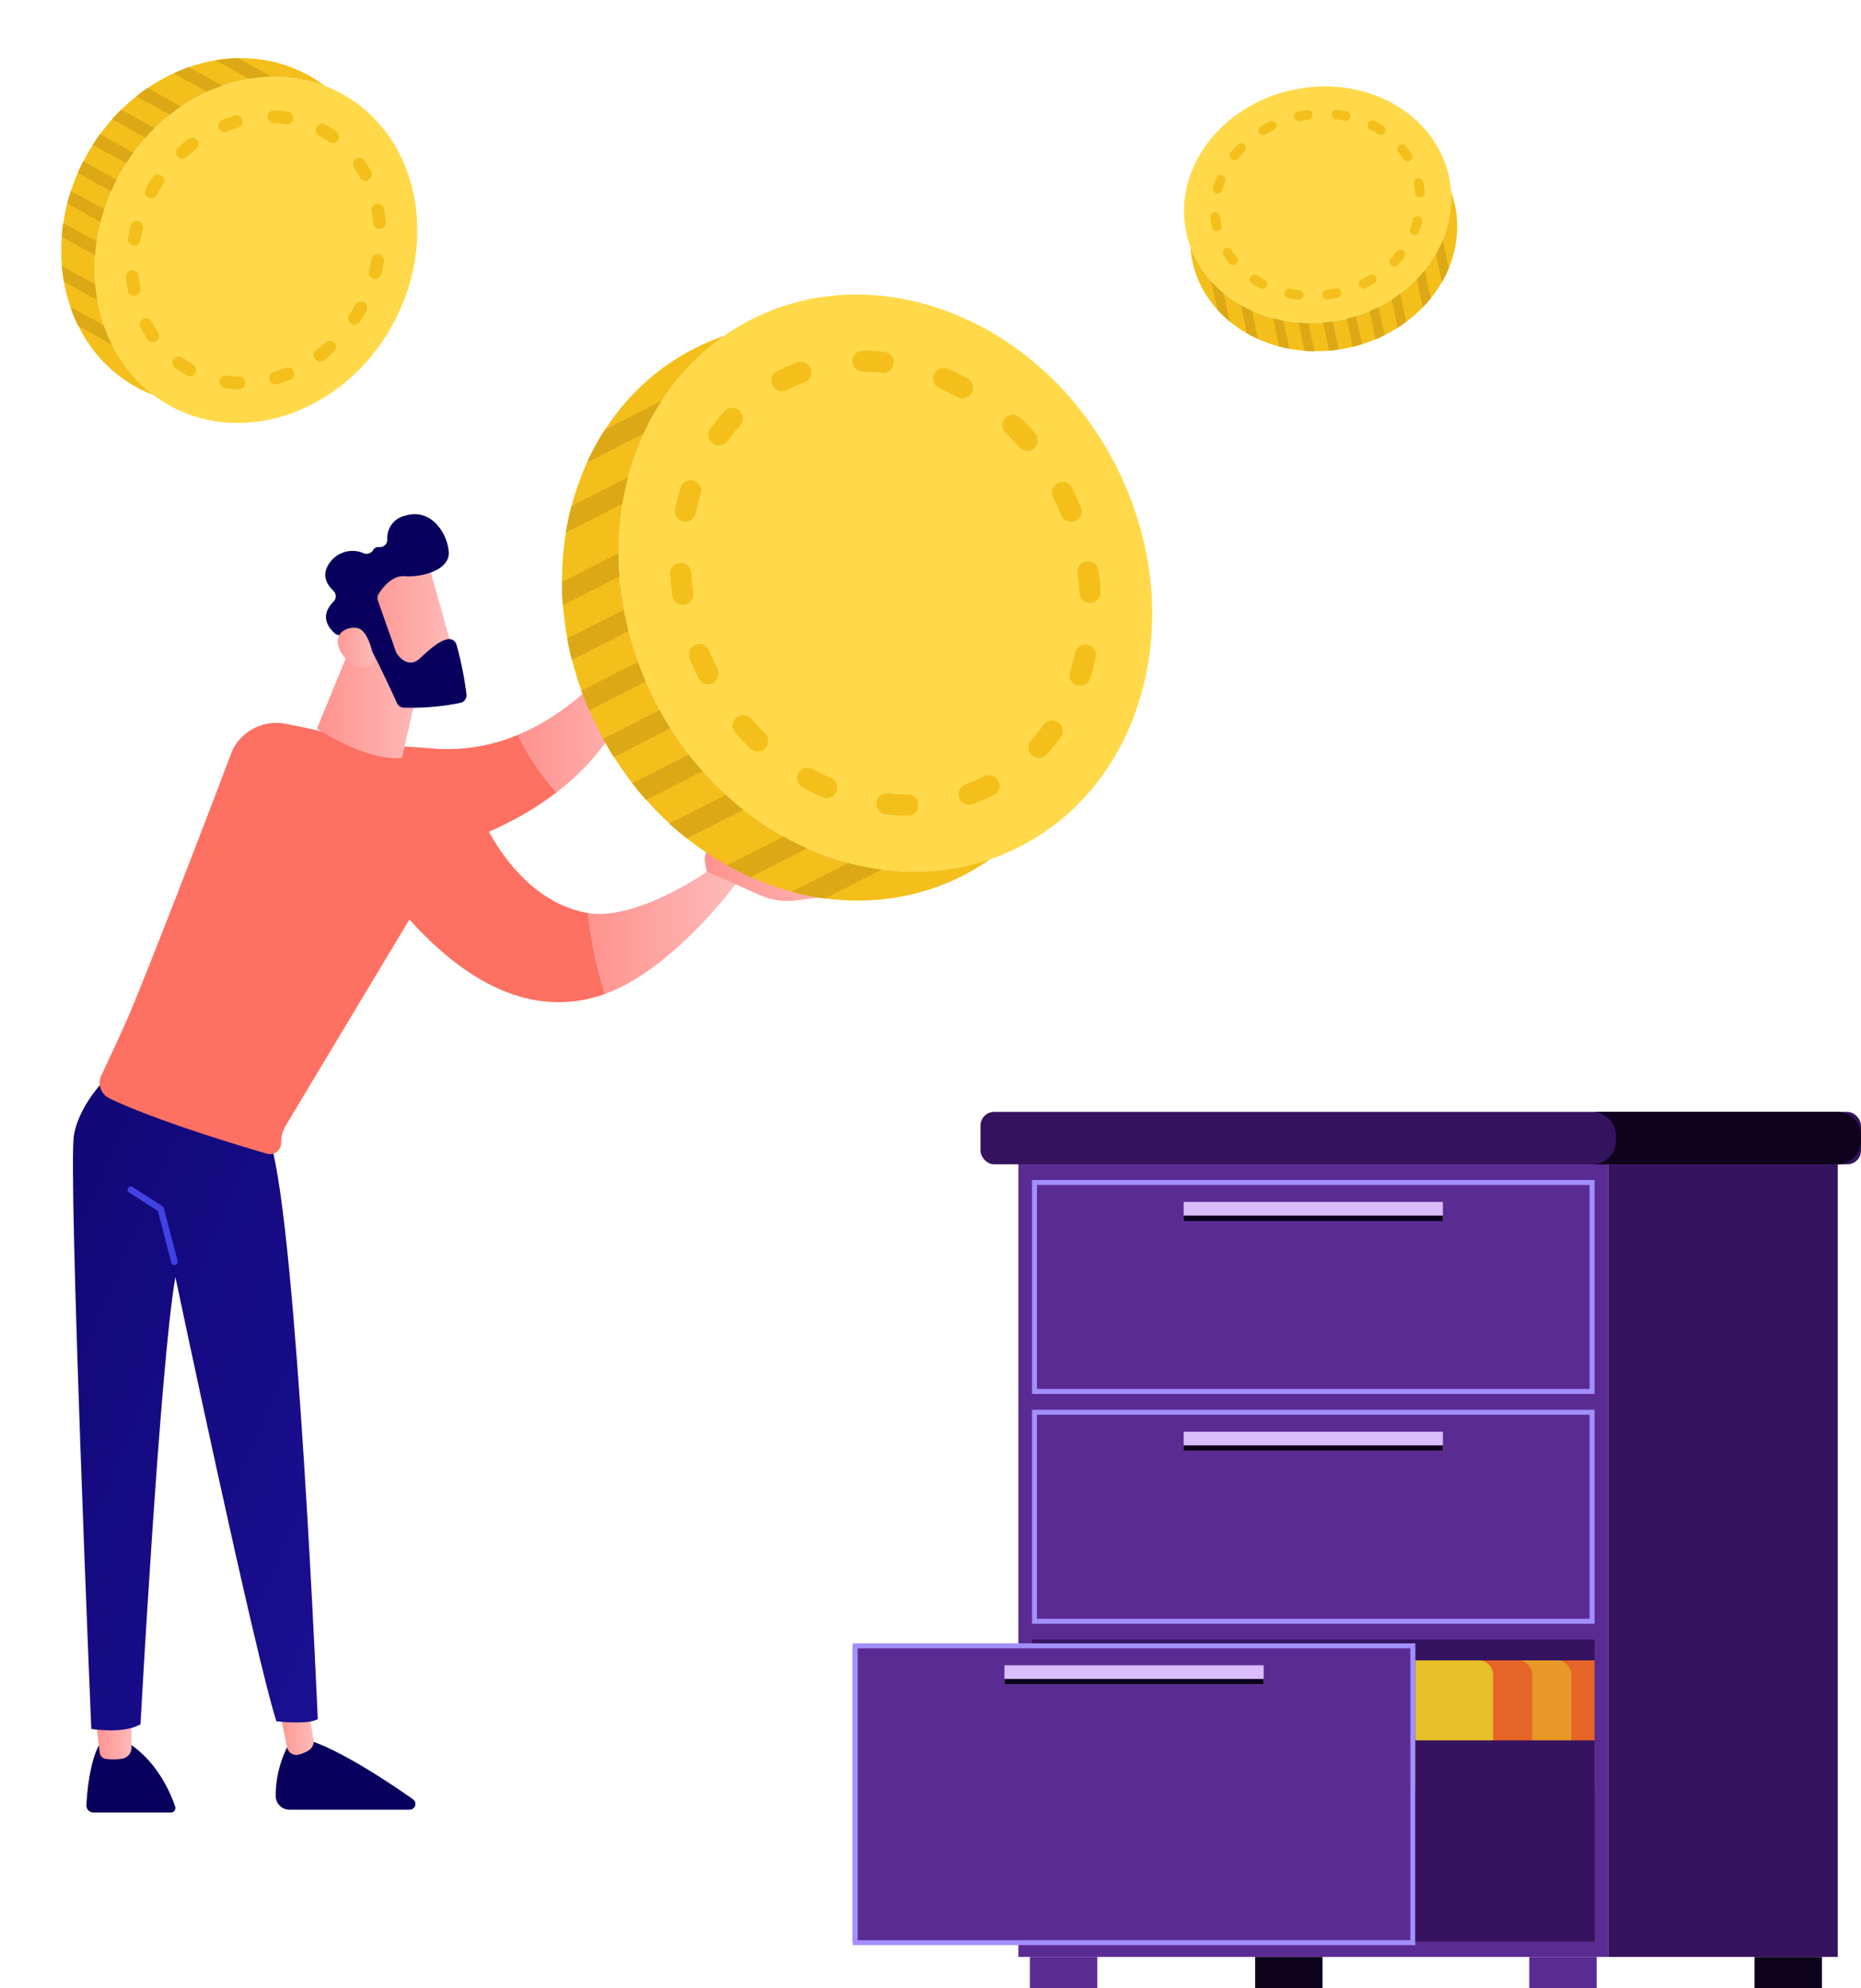 <svg xmlns="http://www.w3.org/2000/svg" xmlns:xlink="http://www.w3.org/1999/xlink" width="321.494" height="343.386" viewBox="0 0 321.494 343.386">
    <defs>
        <linearGradient id="linear-gradient" x1="-59.061" x2="-60.061" y1=".5" y2=".5" gradientUnits="objectBoundingBox">
            <stop offset="0" stop-color="#09005d"/>
            <stop offset="1" stop-color="#1a0f91"/>
        </linearGradient>
        <linearGradient id="linear-gradient-2" x1="1" x2="0" y1=".5" y2=".5" gradientUnits="objectBoundingBox">
            <stop offset="0" stop-color="#febbba"/>
            <stop offset="1" stop-color="#ff928e"/>
        </linearGradient>
        <linearGradient id="linear-gradient-3" x1="-40.352" x2="-41.352" y1=".5" y2=".5" xlink:href="#linear-gradient"/>
        <linearGradient id="linear-gradient-5" x1="-.871" x2=".865" y1="-.957" y2="1.041" xlink:href="#linear-gradient"/>
        <linearGradient id="linear-gradient-6" x1=".392" x2=".491" y1="-4.003" y2=".107" gradientUnits="objectBoundingBox">
            <stop offset="0" stop-color="#4f52ff"/>
            <stop offset="1" stop-color="#4042e2"/>
        </linearGradient>
        <linearGradient id="linear-gradient-7" x1="-.731" x2="-.058" y1="-6.56" y2="-2.791" gradientUnits="objectBoundingBox">
            <stop offset="0" stop-color="#ff928e"/>
            <stop offset="1" stop-color="#fe7062"/>
        </linearGradient>
        <linearGradient id="linear-gradient-9" x1="-.37" x2=".025" y1="-1.896" y2="-.722" xlink:href="#linear-gradient-7"/>
        <linearGradient id="linear-gradient-12" x1="-30.508" x2="-31.552" y1="30.734" y2="30.734" xlink:href="#linear-gradient"/>
        <style>
            .cls-2{fill:url(#linear-gradient-2)}.cls-9{fill:#ffd949}.cls-10{fill:#f4bf1a}.cls-11{fill:#dca815}.cls-12{fill:#5b2b94}.cls-13{fill:#36135e}.cls-14{fill:#0e031c}.cls-15{fill:#a290fe}.cls-16{fill:#dabdfb}.cls-17{fill:#0d001c}.cls-18{fill:#e66526}
        </style>
    </defs>
    <g id="그룹_3893" transform="translate(-380.508 -498.613)">
        <g id="그룹_2849" transform="translate(393.113 545.236)">
            <g id="그룹_3891">
                <g id="그룹_2845" transform="translate(0 42.178)">
                    <path id="패스_7478" fill="url(#linear-gradient)" d="M2473.882 3107.761s-1.709 2.693-2.139 10.235a1.228 1.228 0 0 0 1.221 1.3h13.365a.788.788 0 0 0 .75-1.036c-.783-2.317-3.151-7.97-8.436-11.2z" transform="translate(-2469.426 -2895.05)"/>
                    <path id="패스_7479" d="M2530.786 3067.935l.756 6.339a1.192 1.192 0 0 0 1.041 1.047 10.523 10.523 0 0 0 2.826-.027 1.958 1.958 0 0 0 1.615-1.942v-6.12z" class="cls-2" transform="translate(-2526.91 -2860.334)"/>
                    <path id="패스_7480" fill="url(#linear-gradient-3)" d="M2151.391 3107.062a18.668 18.668 0 0 0-2.5 9.435 2.361 2.361 0 0 0 2.375 2.309h20.758a.994.994 0 0 0 .572-1.808c-3.928-2.758-11.649-7.911-17.232-9.936z" transform="translate(-2113.866 -2895.05)"/>
                    <path id="패스_7481" d="M2285.646 3033.111l1.613 7.829a1.615 1.615 0 0 0 1.91 1.27 5.822 5.822 0 0 0 1.825-.763 1.853 1.853 0 0 0 .828-1.891l-1.668-9.484z" class="cls-2" transform="translate(-2250.259 -2827.944)"/>
                    <path id="패스_7482" fill="url(#linear-gradient-5)" d="M2287.058 2206.1s-5.606 4.942-6.662 10.889 2.99 102.6 2.99 102.6 5.606.932 8.5-.818c0 0 3.428-62.729 6.034-77.224 0 0 13.664 64.979 17.449 76.719 0 0 5.4.657 7.143-.371 0 0-3.579-84.23-8.077-99.206z" transform="translate(-2280.221 -2109.778)"/>
                    <path id="패스_7483" fill="url(#linear-gradient-6)" d="M2476.714 2373.887a.552.552 0 0 0 .142-.018.562.562 0 0 0 .4-.687l-2.381-9.135a.565.565 0 0 0-.241-.331l-5.145-3.3a.562.562 0 1 0-.607.947l4.96 3.183 2.326 8.922a.563.563 0 0 0 .546.419z" transform="translate(-2459.181 -2244.198)"/>
                    <path id="패스_7484" fill="url(#linear-gradient-7)" d="M1988.695 1755.086c-23.6-1.959-29.77 2.925-29.77 2.925l11.342 17.906s23.191-.458 39.807-13.266a40.56 40.56 0 0 1-6.655-9.932 31.249 31.249 0 0 1-14.724 2.367z" transform="translate(-1926.531 -1714.612)"/>
                    <path id="패스_7485" d="M1853.457 1496.653a.723.723 0 0 0-1.378-.277l-3.012 6.426a6.7 6.7 0 0 0-.534 3.983l1.056 3.741a6.456 6.456 0 0 1-1.317 5.138c-2.767 3.459-8.66 9.778-17.05 13.264a40.559 40.559 0 0 0 6.655 9.933 40.709 40.709 0 0 0 14.167-19.672 3.159 3.159 0 0 0 2.229-3.139z" class="cls-2" transform="translate(-1754.333 -1490.822)"/>
                    <path id="패스_7486" fill="url(#linear-gradient-9)" d="M1958.748 1751.573c-8.308-8.953-24.135-13-33.3-14.659a8.4 8.4 0 0 0-9.394 5.33c-4.123 11.084-15.337 39.921-17.511 44.878-1.783 4.066-3.646 8.037-4.829 10.52a2.981 2.981 0 0 0 1.391 3.971c7.709 3.716 21.581 7.92 27.2 9.56a1.929 1.929 0 0 0 2.469-1.856 6.034 6.034 0 0 1 .859-3.1l21.3-35.492c13.275 14.719 24.9 16.065 33.831 12.843a67.195 67.195 0 0 1-2.956-13.948c-13.187-2.263-19.06-18.047-19.06-18.047z" transform="translate(-1888.815 -1700.717)"/>
                    <path id="패스_7489" d="M2146.491 1609.793l-7.078 17.271s8.132 5.628 14.675 5.093l3.532-15.529z" class="cls-2" transform="translate(-2097.252 -1590.039)"/>
                    <g id="그룹_2844" transform="translate(43.598)">
                        <path id="패스_7490" d="M2105.493 1511.215c.162.229 5.12 18.141 5.12 18.141l-10.287 2.613-7.221-16.278s9.674-8.321 12.388-4.476z" class="cls-2" transform="translate(-2087.897 -1503.234)"/>
                        <path id="패스_7491" fill="url(#linear-gradient-12)" d="M2089.145 1470.883l3.131 8.867a1.313 1.313 0 0 0 .163.318c.425.6 2.039 2.573 3.953.8 1.737-1.61 3.346-3.053 4.832-3.315a1.313 1.313 0 0 1 1.495.943 56.7 56.7 0 0 1 1.73 8.642 1.31 1.31 0 0 1-1.066 1.412 42.322 42.322 0 0 1-9.826.817 1.315 1.315 0 0 1-1.107-.763c-.98-2.142-3.983-8.64-5.1-10.321-1.049-1.578-3.618-1.534-4.7-1.438a1.29 1.29 0 0 1-.968-.316c-.943-.826-2.738-2.937-.213-5.462a1.316 1.316 0 0 0-.031-1.894c-1.083-1.019-2.243-2.827-.437-5.069a4.81 4.81 0 0 1 5.743-1.374 1.314 1.314 0 0 0 1.581-.584 1.04 1.04 0 0 1 1.073-.5 1.293 1.293 0 0 0 1.379-1.327 3.923 3.923 0 0 1 3.03-4.092c4.494-1.4 7.3 2.943 7.574 6.182s-4.681 4.479-7.6 4.261c-2.217-.166-3.863 2.031-4.525 3.094a1.3 1.3 0 0 0-.111 1.119z" transform="translate(-2080.064 -1455.953)"/>
                        <path id="패스_7492" d="M2210.475 1614.671s-.726-5.624-3.065-5.9-4.616 1.647-2.291 4.8c2.893 3.929 5.356 1.1 5.356 1.1z" class="cls-2" transform="translate(-2202.018 -1589.126)"/>
                    </g>
                </g>
                <path id="패스_7487" d="M1743.209 1935.9l-4.313-2.521c-7.708 5.294-15.934 8.5-21.208 7.595a67.21 67.21 0 0 0 2.956 13.948c11.765-4.24 22.565-19.022 22.565-19.022z" class="cls-2" transform="translate(-1628.689 -1829.898)"/>
                <path id="패스_7488" d="M1582.546 1897.177c-2.682-1.46-10.641-2.715-10.641-2.715s-9.148-5.353-11.782-6.406c-2.187-.875-3.129 2.4-3.385 3.531-.052.231-.076.373-.076.373l.338 2.176 9.242 4.107a11.771 11.771 0 0 0 6.308.915l9.868-1.291a.369.369 0 0 0 .128-.689z" class="cls-2" transform="translate(-1447.542 -1790.264)"/>
            </g>
            <g id="XMLID_100_" transform="rotate(-27 104.515 -122.749)">
                <path id="XMLID_99_" d="M51.2 102.179c-24.689 0-44.7-22.874-44.7-51.09S26.514 0 51.2 0s44.7 22.874 44.7 51.09-20.014 51.09-44.7 51.09" class="cls-9" transform="translate(4.948)"/>
                <path id="XMLID_132_" d="M11.448 51.09c0-26.1 17.124-47.608 39.23-50.7A39.647 39.647 0 0 0 45.2 0C20.514 0 .5 22.874.5 51.09s20.014 51.09 44.7 51.09a39.646 39.646 0 0 0 5.474-.394c-22.105-3.087-39.23-24.6-39.23-50.7" class="cls-10"/>
                <path id="XMLID_115_" d="M47.511 87.672h-.157a32.517 32.517 0 0 1-3.823-.226 1.825 1.825 0 1 1 .432-3.624 28.728 28.728 0 0 0 3.39.2 1.893 1.893 0 0 1 1.9 1.825 1.758 1.758 0 0 1-1.746 1.825m10.61-1.965a1.825 1.825 0 0 1-.644-3.532 30 30 0 0 0 3.113-1.381 1.824 1.824 0 1 1 1.666 3.246 33.912 33.912 0 0 1-3.492 1.549 1.794 1.794 0 0 1-.642.119m-24.7-1.394a1.812 1.812 0 0 1-.825-.2A34.787 34.787 0 0 1 29.3 82.2a1.825 1.825 0 1 1 2-3.053 30.893 30.893 0 0 0 2.952 1.712 1.825 1.825 0 0 1-.827 3.452m36.693-6.492a1.825 1.825 0 0 1-1.3-3.109 34.329 34.329 0 0 0 2.294-2.558 1.825 1.825 0 0 1 2.832 2.3c-.8.989-1.657 1.94-2.534 2.825a1.826 1.826 0 0 1-1.3.54m-47.83-2.565a1.828 1.828 0 0 1-1.412-.666c-.792-.967-1.553-1.989-2.259-3.038a1.825 1.825 0 1 1 3.025-2.042c.644.956 1.336 1.887 2.056 2.764a1.823 1.823 0 0 1-1.41 2.981m55.859-9.373a1.825 1.825 0 0 1-1.673-2.554c.458-1.047.876-2.135 1.243-3.228a1.825 1.825 0 0 1 3.459 1.164c-.4 1.191-.858 2.377-1.356 3.522a1.831 1.831 0 0 1-1.673 1.1m-62.815-3.228a1.83 1.83 0 0 1-1.724-1.237c-.4-1.182-.761-2.4-1.064-3.618a1.824 1.824 0 0 1 3.54-.881c.279 1.118.608 2.237.978 3.321a1.825 1.825 0 0 1-1.137 2.315 1.794 1.794 0 0 1-.589.1m66.261-10.76q-.071 0-.142-.005a1.827 1.827 0 0 1-1.679-1.961c.086-1.106.13-2.235.13-3.354a1.876 1.876 0 0 1 1.825-1.883 1.775 1.775 0 0 1 1.825 1.764v.119c0 1.213-.047 2.436-.14 3.636a1.825 1.825 0 0 1-1.817 1.684m-68.6-3.476a1.808 1.808 0 0 1-1.825-1.8v-.04c0-1.244.049-2.5.146-3.717a1.825 1.825 0 1 1 3.638.288c-.089 1.128-.135 2.281-.135 3.428a1.843 1.843 0 0 1-1.825 1.845m67.394-10.88a1.823 1.823 0 0 1-1.766-1.378c-.283-1.122-.613-2.239-.985-3.323a1.825 1.825 0 0 1 3.452-1.182c.405 1.179.765 2.394 1.071 3.611a1.825 1.825 0 0 1-1.323 2.215 1.7 1.7 0 0 1-.449.057M15.3 34.223a1.83 1.83 0 0 1-1.73-2.412c.4-1.186.861-2.37 1.363-3.518a1.825 1.825 0 1 1 3.345 1.462c-.462 1.053-.881 2.14-1.25 3.228a1.829 1.829 0 0 1-1.728 1.24m59.246-9.84a1.823 1.823 0 0 1-1.513-.8c-.646-.952-1.339-1.881-2.062-2.759a1.825 1.825 0 0 1 2.818-2.324c.794.965 1.556 1.985 2.266 3.034a1.825 1.825 0 0 1-1.509 2.848m-52.319-2.774a1.825 1.825 0 0 1-1.41-2.98c.8-.985 1.659-1.934 2.538-2.819a1.825 1.825 0 0 1 2.589 2.573c-.8.8-1.571 1.66-2.3 2.556a1.813 1.813 0 0 1-1.414.67m42.116-7.353a1.805 1.805 0 0 1-.993-.3 31.038 31.038 0 0 0-2.96-1.7A1.825 1.825 0 0 1 62.037 9a34.247 34.247 0 0 1 3.3 1.9 1.825 1.825 0 0 1-1 3.354m-30.978-1.733a1.825 1.825 0 0 1-.83-3.45 33.724 33.724 0 0 1 3.5-1.54 1.824 1.824 0 1 1 1.271 3.417 29.859 29.859 0 0 0-3.118 1.374 1.806 1.806 0 0 1-.825.2M50.886 9.33a1.676 1.676 0 0 1-.213-.013 28.845 28.845 0 0 0-3.319-.192A1.858 1.858 0 0 1 45.491 7.3a1.793 1.793 0 0 1 1.786-1.825h.077a32.45 32.45 0 0 1 3.74.217 1.824 1.824 0 0 1-.208 3.636" class="cls-10" transform="translate(8.795 4.516)"/>
                <path id="XMLID_114_" d="M11.444 29H.5c.036 1.228.106 2.445.217 3.649H11.67q-.17-1.806-.226-3.649" class="cls-11" transform="translate(0 23.914)"/>
                <path id="XMLID_113_" d="M11.823 24H.883c-.152 1.2-.261 2.421-.336 3.649h10.946c.077-1.228.179-2.447.33-3.649" class="cls-11" transform="translate(.039 19.791)"/>
                <path id="XMLID_112_" d="M12 34H1.047q.356 1.85.823 3.649h10.946Q12.351 35.851 12 34" class="cls-11" transform="translate(.451 28.037)"/>
                <path id="XMLID_111_" d="M13.4 39H2.443c.465 1.244.98 2.458 1.527 3.649h10.95Q14.1 40.865 13.4 39" class="cls-11" transform="translate(1.602 32.16)"/>
                <path id="XMLID_110_" d="M13.15 19H2.215c-.356 1.2-.688 2.412-.965 3.649h10.961c.277-1.233.586-2.454.94-3.649" class="cls-11" transform="translate(.618 15.668)"/>
                <path id="XMLID_109_" d="M15.475 14H4.527c-.6 1.188-1.17 2.4-1.688 3.649h10.955q.777-1.867 1.68-3.649" class="cls-11" transform="translate(1.929 11.545)"/>
                <path id="XMLID_108_" d="M20.136 8H9.176q-1.557 1.741-2.96 3.649h10.957Q18.577 9.742 20.136 8" class="cls-11" transform="translate(4.714 6.597)"/>
                <path id="XMLID_107_" d="M27.34 3H16.368a43.879 43.879 0 0 0-5.357 3.649h10.964A43.959 43.959 0 0 1 27.34 3" class="cls-11" transform="translate(8.668 2.474)"/>
                <path id="XMLID_106_" d="M16.469 45H5.516q1.27 1.9 2.686 3.649h10.96Q17.745 46.9 16.469 45" class="cls-11" transform="translate(4.136 37.108)"/>
                <path id="XMLID_105_" d="M9.832 50a45.256 45.256 0 0 0 4.605 3.649h10.974A44.894 44.894 0 0 1 20.776 50z" class="cls-11" transform="translate(7.695 41.231)"/>
            </g>
        </g>
        <g id="XMLID_100_2" transform="rotate(29 -758.58 1041.664)">
            <path id="XMLID_99_2" d="M33.417 61.525C18.551 61.525 6.5 47.752 6.5 30.762S18.551 0 33.417 0s26.917 13.773 26.917 30.762-12.051 30.763-26.917 30.763" class="cls-9" transform="translate(.592)"/>
            <path id="XMLID_132_2" d="M7.092 30.762C7.092 15.049 17.4 2.1 30.713.237A23.872 23.872 0 0 0 27.417 0C12.551 0 .5 13.773.5 30.762s12.051 30.763 26.917 30.763a23.872 23.872 0 0 0 3.3-.237C17.4 59.429 7.092 46.475 7.092 30.762" class="cls-10"/>
            <path id="XMLID_115_2" d="M33.05 54.968h-.094a19.58 19.58 0 0 1-2.3-.136 1.1 1.1 0 1 1 .26-2.182 17.3 17.3 0 0 0 2.041.121 1.14 1.14 0 0 1 1.146 1.1 1.058 1.058 0 0 1-1.051 1.1m6.389-1.183a1.1 1.1 0 0 1-.388-2.127 18.068 18.068 0 0 0 1.874-.832 1.1 1.1 0 1 1 1 1.955 20.418 20.418 0 0 1-2.1.933 1.08 1.08 0 0 1-.387.071m-14.87-.839a1.091 1.091 0 0 1-.5-.12 20.946 20.946 0 0 1-1.987-1.151 1.1 1.1 0 1 1 1.2-1.838 18.6 18.6 0 0 0 1.778 1.031 1.1 1.1 0 0 1-.5 2.079m22.094-3.909a1.1 1.1 0 0 1-.78-1.872 20.671 20.671 0 0 0 1.381-1.54 1.1 1.1 0 1 1 1.705 1.387c-.485.6-1 1.168-1.526 1.7a1.1 1.1 0 0 1-.78.325m-28.8-1.547a1.1 1.1 0 0 1-.85-.4c-.477-.582-.935-1.2-1.36-1.829a1.1 1.1 0 1 1 1.822-1.229c.388.576.8 1.136 1.238 1.664a1.1 1.1 0 0 1-.849 1.8m33.634-5.644a1.1 1.1 0 0 1-1.007-1.538c.276-.631.527-1.285.748-1.944a1.1 1.1 0 0 1 2.083.7c-.242.717-.516 1.432-.816 2.12a1.1 1.1 0 0 1-1.007.66M13.67 39.9a1.1 1.1 0 0 1-1.04-.745c-.243-.712-.458-1.445-.641-2.179a1.1 1.1 0 0 1 2.131-.531c.168.673.366 1.347.589 2a1.1 1.1 0 0 1-.684 1.394 1.08 1.08 0 0 1-.355.06m39.9-6.479h-.086a1.1 1.1 0 0 1-1.011-1.181c.052-.666.078-1.346.078-2.019a1.13 1.13 0 0 1 1.1-1.134 1.069 1.069 0 0 1 1.1 1.062v.071c0 .731-.029 1.467-.085 2.19a1.1 1.1 0 0 1-1.094 1.014m-41.3-2.093a1.089 1.089 0 0 1-1.1-1.087v-.024c0-.749.03-1.5.088-2.238a1.1 1.1 0 1 1 2.191.174c-.054.679-.081 1.373-.081 2.064a1.109 1.109 0 0 1-1.1 1.111m40.58-6.551a1.1 1.1 0 0 1-1.063-.829c-.17-.676-.369-1.348-.593-2a1.1 1.1 0 0 1 2.079-.712c.244.71.46 1.441.645 2.174a1.1 1.1 0 0 1-.8 1.334 1.024 1.024 0 0 1-.27.034m-39.189-2a1.1 1.1 0 0 1-1.042-1.452c.243-.714.519-1.427.821-2.118a1.1 1.1 0 1 1 2.014.88c-.278.634-.531 1.289-.753 1.944a1.1 1.1 0 0 1-1.04.747m35.67-5.921a1.1 1.1 0 0 1-.911-.483c-.389-.573-.806-1.133-1.241-1.661a1.1 1.1 0 1 1 1.7-1.4c.478.581.937 1.2 1.365 1.827a1.1 1.1 0 0 1-.909 1.715m-31.5-1.671a1.1 1.1 0 0 1-.849-1.794c.485-.593 1-1.165 1.528-1.7a1.1 1.1 0 0 1 1.559 1.549c-.479.482-.946 1-1.387 1.539a1.091 1.091 0 0 1-.851.4m25.359-4.428a1.087 1.087 0 0 1-.6-.178 18.689 18.689 0 0 0-1.782-1.026A1.1 1.1 0 0 1 41.8 7.6a20.621 20.621 0 0 1 1.99 1.146 1.1 1.1 0 0 1-.6 2.019M24.529 9.718a1.1 1.1 0 0 1-.5-2.078 20.306 20.306 0 0 1 2.105-.927 1.1 1.1 0 1 1 .766 2.058 17.979 17.979 0 0 0-1.878.827 1.088 1.088 0 0 1-.5.12M35.083 7.8a1.009 1.009 0 0 1-.129-.008 17.369 17.369 0 0 0-2-.115 1.119 1.119 0 0 1-1.122-1.1 1.08 1.08 0 0 1 1.076-1.1h.046a19.539 19.539 0 0 1 2.252.131 1.1 1.1 0 0 1-.125 2.19" class="cls-10" transform="translate(1.052 .54)"/>
            <path id="XMLID_114_2" d="M7.09 29H.5c.022.739.064 1.472.131 2.2h6.6q-.1-1.088-.136-2.2" class="cls-11" transform="translate(0 2.861)"/>
            <path id="XMLID_113_2" d="M7.337 24H.749c-.091.724-.157 1.458-.2 2.2h6.589c.046-.739.108-1.473.2-2.2" class="cls-11" transform="translate(.005 2.368)"/>
            <path id="XMLID_112_2" d="M7.64 34H1.047q.214 1.114.5 2.2h6.586q-.28-1.083-.493-2.2" class="cls-11" transform="translate(.054 3.354)"/>
            <path id="XMLID_111_2" d="M9.039 39h-6.6c.28.749.59 1.48.92 2.2h6.597q-.494-1.074-.916-2.2" class="cls-11" transform="translate(.192 3.848)"/>
            <path id="XMLID_110_2" d="M8.415 19H1.831c-.214.722-.414 1.452-.581 2.2h6.6c.167-.743.353-1.478.566-2.2" class="cls-11" transform="translate(.074 1.875)"/>
            <path id="XMLID_109_2" d="M10.447 14H3.855c-.363.715-.7 1.447-1.016 2.2h6.6q.461-1.127 1.008-2.2" class="cls-11" transform="translate(.231 1.381)"/>
            <path id="XMLID_108_2" d="M14.6 8H8q-.94 1.048-1.784 2.2h6.6Q13.659 9.049 14.6 8" class="cls-11" transform="translate(.564 .789)"/>
            <path id="XMLID_107_2" d="M20.843 3h-6.606a26.421 26.421 0 0 0-3.226 2.2h6.6A26.469 26.469 0 0 1 20.843 3" class="cls-11" transform="translate(1.037 .296)"/>
            <path id="XMLID_106_2" d="M12.111 45h-6.6q.765 1.142 1.617 2.2h6.6q-.854-1.055-1.622-2.2" class="cls-11" transform="translate(.495 4.44)"/>
            <path id="XMLID_105_2" d="M9.832 50a27.25 27.25 0 0 0 2.773 2.2h6.607a27.031 27.031 0 0 1-2.79-2.2z" class="cls-11" transform="translate(.921 4.933)"/>
        </g>
        <g id="XMLID_100_3" transform="rotate(-102 523.761 42.79)">
            <path id="XMLID_99_3" d="M26.8 46.389C15.586 46.389 6.5 36 6.5 23.195S15.586 0 26.8 0s20.3 10.385 20.3 23.195S38 46.389 26.8 46.389" class="cls-9" transform="translate(-1.03)"/>
            <path id="XMLID_132_3" d="M5.47 23.195c0-11.848 7.775-21.614 17.81-23.016A18 18 0 0 0 20.8 0C9.586 0 .5 10.385.5 23.195s9.086 23.194 20.3 23.194a18 18 0 0 0 2.485-.179C13.245 44.809 5.47 35.042 5.47 23.195" class="cls-10"/>
            <path id="XMLID_115_3" d="M27.666 42.793H27.6a14.762 14.762 0 0 1-1.735-.1.828.828 0 1 1 .2-1.645 13.041 13.041 0 0 0 1.539.091.859.859 0 0 1 .864.828.8.8 0 0 1-.793.828m4.817-.892a.829.829 0 0 1-.292-1.6 13.622 13.622 0 0 0 1.4-.633.828.828 0 1 1 .756 1.474 15.4 15.4 0 0 1-1.586.7.814.814 0 0 1-.292.054m-11.212-.633a.822.822 0 0 1-.374-.09 15.8 15.8 0 0 1-1.5-.868.828.828 0 1 1 .908-1.386 14.023 14.023 0 0 0 1.34.777.829.829 0 0 1-.375 1.567M37.93 38.32a.828.828 0 0 1-.588-1.412 15.586 15.586 0 0 0 1.041-1.161.829.829 0 1 1 1.286 1.045c-.365.449-.752.881-1.151 1.282a.829.829 0 0 1-.588.245m-21.718-1.165a.83.83 0 0 1-.641-.3c-.36-.439-.7-.9-1.026-1.379a.828.828 0 1 1 1.373-.927c.292.434.606.857.934 1.255a.828.828 0 0 1-.64 1.354m25.36-4.257a.829.829 0 0 1-.76-1.16c.208-.475.4-.969.564-1.465a.829.829 0 0 1 1.571.529c-.182.541-.389 1.079-.615 1.6a.831.831 0 0 1-.76.5m-28.518-1.469a.831.831 0 0 1-.784-.562c-.183-.537-.345-1.089-.483-1.643a.828.828 0 0 1 1.607-.4c.127.508.276 1.016.444 1.508a.828.828 0 0 1-.516 1.051.815.815 0 0 1-.268.046m30.082-4.885h-.065a.829.829 0 0 1-.762-.891c.039-.5.059-1.015.059-1.523a.852.852 0 0 1 .828-.855.806.806 0 0 1 .828.8v.054c0 .551-.022 1.106-.064 1.651a.829.829 0 0 1-.825.765m-31.141-1.579a.821.821 0 0 1-.828-.819v-.018c0-.565.022-1.133.066-1.687a.828.828 0 1 1 1.652.131c-.041.512-.061 1.035-.061 1.557a.837.837 0 0 1-.828.837m30.6-4.94a.828.828 0 0 1-.8-.625c-.128-.509-.278-1.016-.447-1.508a.828.828 0 0 1 1.567-.537c.184.535.347 1.087.486 1.639a.828.828 0 0 1-.6 1.006.772.772 0 0 1-.2.026m-29.558-1.507a.831.831 0 0 1-.785-1.1c.183-.538.391-1.076.619-1.6a.829.829 0 0 1 1.523.673c-.21.478-.4.972-.567 1.465a.83.83 0 0 1-.784.563m26.9-4.467a.827.827 0 0 1-.687-.364c-.293-.432-.608-.854-.936-1.253a.829.829 0 1 1 1.274-1.055c.36.438.707.9 1.029 1.378a.828.828 0 0 1-.685 1.293M16.188 12.8a.828.828 0 0 1-.64-1.353c.365-.447.753-.878 1.152-1.28a.829.829 0 0 1 1.175 1.168c-.361.364-.713.754-1.045 1.161a.823.823 0 0 1-.642.3m19.12-3.335a.82.82 0 0 1-.451-.134 14.091 14.091 0 0 0-1.344-.774.828.828 0 0 1 .747-1.479 15.548 15.548 0 0 1 1.5.864.828.828 0 0 1-.453 1.523m-14.065-.787a.828.828 0 0 1-.377-1.566 15.311 15.311 0 0 1 1.587-.7.828.828 0 1 1 .58 1.552 13.556 13.556 0 0 0-1.416.624.82.82 0 0 1-.374.09M29.2 7.226a.761.761 0 0 1-.1-.006 13.1 13.1 0 0 0-1.5-.087.844.844 0 0 1-.846-.828.814.814 0 0 1 .811-.828h.035a14.732 14.732 0 0 1 1.7.1.828.828 0 0 1-.1 1.649" class="cls-10" transform="translate(-1.831 -.94)"/>
            <path id="XMLID_114_3" d="M5.469 29H.5c.017.558.048 1.11.1 1.657h4.971q-.077-.82-.1-1.657" class="cls-11" transform="translate(0 -4.977)"/>
            <path id="XMLID_113_3" d="M5.666 24H.7c-.069.546-.118 1.1-.152 1.657h4.968c.035-.557.081-1.111.15-1.657" class="cls-11" transform="translate(-.008 -4.119)"/>
            <path id="XMLID_112_3" d="M6.018 34H1.047q.162.84.374 1.657H6.39Q6.179 34.84 6.018 34" class="cls-11" transform="translate(-.094 -5.835)"/>
            <path id="XMLID_111_3" d="M7.417 39H2.443c.211.565.445 1.116.693 1.657h4.971q-.373-.81-.691-1.657" class="cls-11" transform="translate(-.333 -6.693)"/>
            <path id="XMLID_110_3" d="M6.653 19H1.688c-.162.544-.312 1.1-.438 1.657h4.976c.126-.56.266-1.114.427-1.657" class="cls-11" transform="translate(-.129 -3.261)"/>
            <path id="XMLID_109_3" d="M8.576 14H3.605c-.273.539-.531 1.091-.766 1.657h4.974q.353-.847.763-1.657" class="cls-11" transform="translate(-.401 -2.403)"/>
            <path id="XMLID_108_3" d="M12.536 8H7.56q-.707.79-1.344 1.657h4.974q.638-.866 1.346-1.657" class="cls-11" transform="translate(-.981 -1.373)"/>
            <path id="XMLID_107_3" d="M18.424 3h-4.981a19.921 19.921 0 0 0-2.432 1.657h4.978A19.957 19.957 0 0 1 18.424 3" class="cls-11" transform="translate(-1.804 -.515)"/>
            <path id="XMLID_106_3" d="M10.489 45H5.516q.577.861 1.219 1.657h4.976q-.644-.8-1.223-1.657" class="cls-11" transform="translate(-.861 -7.723)"/>
            <path id="XMLID_105_3" d="M9.832 50a20.546 20.546 0 0 0 2.091 1.657H16.9A20.381 20.381 0 0 1 14.8 50z" class="cls-11" transform="translate(-1.602 -8.581)"/>
        </g>
        <g id="그룹_3752" transform="translate(527.827 690.654)">
            <path id="사각형_1994" d="M0 0H101.884V139.67H0z" class="cls-12" transform="translate(28.613 6.277)"/>
            <path id="사각형_1995" d="M0 0H39.665V139.67H0z" class="cls-13" transform="translate(130.497 6.277)"/>
            <rect id="사각형_1996" width="152.11" height="9.054" class="cls-13" rx="2.367" transform="translate(22.065)"/>
            <path id="패스_8571" d="M424.419 330.986v-.961a4.047 4.047 0 0 0-4.046-4.046h42.346a4.047 4.047 0 0 1 4.046 4.046v.961a4.046 4.046 0 0 1-4.046 4.046h-42.346a4.046 4.046 0 0 0 4.046-4.046z" class="cls-14" transform="translate(-292.591 -325.979)"/>
            <g id="그룹_3693" transform="translate(30.597 145.947)">
                <path id="사각형_1997" d="M0 0H11.64V5.399H0z" class="cls-12"/>
                <path id="사각형_1998" d="M0 0H11.64V5.399H0z" class="cls-12" transform="translate(86.274)"/>
            </g>
            <g id="그룹_3694" transform="translate(69.512 145.947)">
                <path id="사각형_1999" d="M0 0H11.64V5.399H0z" class="cls-14"/>
                <path id="사각형_2000" d="M0 0H11.64V5.399H0z" class="cls-14" transform="translate(86.274)"/>
            </g>
            <g id="그룹_3696" transform="translate(30.962 11.76)">
                <path id="패스_8572" d="M448.153 333.714v35.239h95.473v-35.239zm-.856-.856h97.186v36.952H447.3v-36.952z" class="cls-15" transform="translate(-447.297 -332.858)"/>
                <g id="그룹_3695" transform="translate(26.206 3.788)">
                    <path id="사각형_2001" d="M0 0H44.774V3.31H0z" class="cls-16"/>
                    <path id="사각형_2002" d="M0 0H44.774V0.949H0z" class="cls-17" transform="translate(0 2.361)"/>
                </g>
            </g>
            <g id="그룹_3698" transform="translate(30.962 51.449)">
                <path id="패스_8573" d="M448.153 356.931v35.239h95.473v-35.239zm-.856-.856h97.186v36.952H447.3v-36.952z" class="cls-15" transform="translate(-447.297 -356.075)"/>
                <g id="그룹_3697" transform="translate(26.206 3.788)">
                    <path id="사각형_2003" d="M0 0H44.774V3.31H0z" class="cls-16"/>
                    <path id="사각형_2004" d="M0 0H44.774V0.949H0z" class="cls-17" transform="translate(0 2.361)"/>
                </g>
            </g>
            <path id="패스_8574" d="M544.483 379.292v52.134H447.3v-52.134z" class="cls-13" transform="translate(-416.335 -288.154)"/>
            <g id="그룹_3700" transform="translate(0 91.786)">
                <path id="패스_8575" d="M451.343 381.392h37.973v22.478h-37.973a4.047 4.047 0 0 1-4.046-4.046v-14.386a4.047 4.047 0 0 1 4.046-4.046z" class="cls-18" transform="translate(-361.168 -378.45)"/>
                <rect id="사각형_2005" width="47.49" height="22.477" fill="#e69926" rx="2.367" transform="translate(76.639 2.943)"/>
                <rect id="사각형_2006" width="47.49" height="22.477" class="cls-18" rx="2.367" transform="translate(69.884 2.943)"/>
                <rect id="사각형_2007" width="47.49" height="22.477" fill="#e6c026" rx="2.367" transform="translate(63.13 2.943)"/>
                <path id="사각형_2008" d="M0 0H97.185V51.083H0z" class="cls-12" transform="translate(0 .41)"/>
                <g id="그룹_3699" transform="translate(26.206 3.788)">
                    <path id="사각형_2009" d="M0 0H44.774V3.31H0z" class="cls-16"/>
                    <path id="사각형_2010" d="M0 0H44.774V0.949H0z" class="cls-17" transform="translate(0 2.361)"/>
                </g>
                <path id="패스_8576" d="M562.595 379.671V431.8h-97.186v-52.129zm-96.329 51.277h95.473v-50.421h-95.473z" class="cls-15" transform="translate(-465.409 -379.671)"/>
                <path id="사각형_2011" d="M0 0H30.962V34.736H0z" class="cls-13" transform="translate(97.185 16.757)"/>
            </g>
        </g>
    </g>
</svg>
